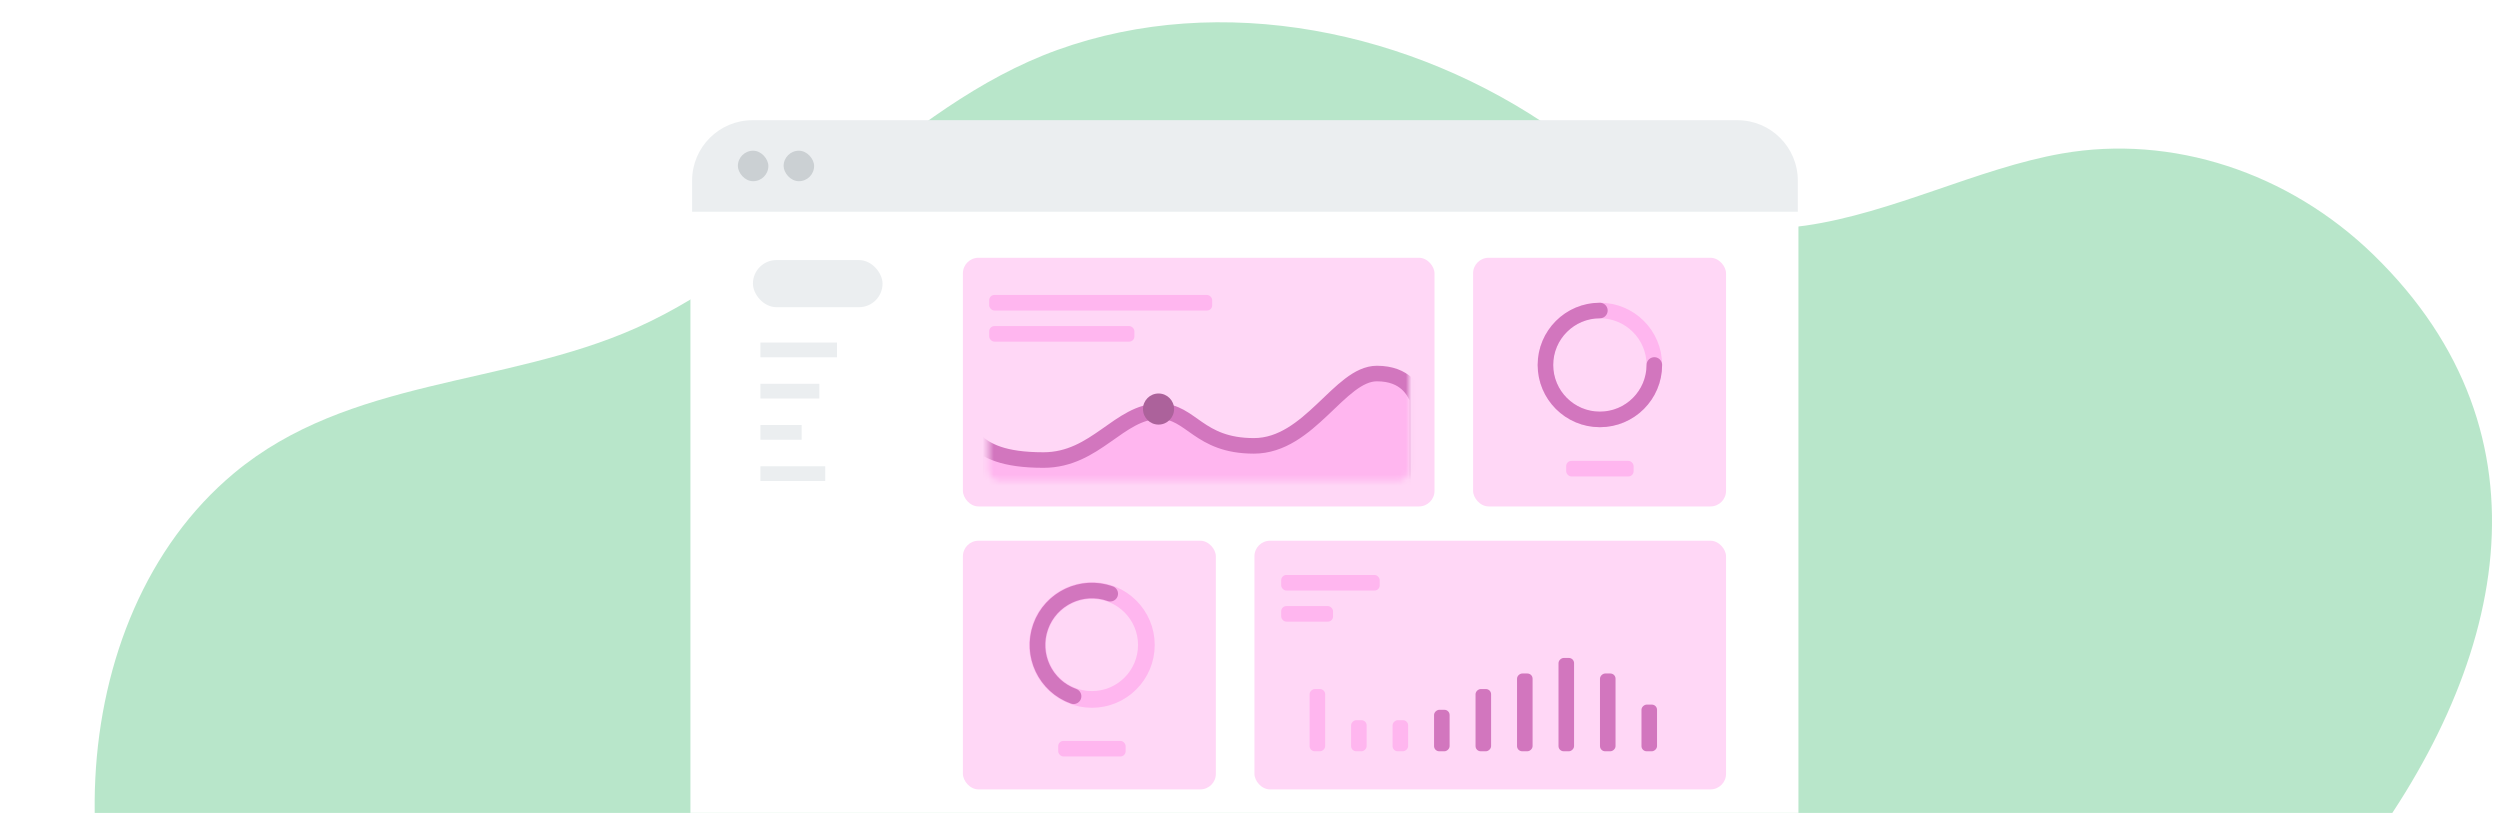 <svg width="449" height="146" viewBox="0 0 449 146" fill="none" xmlns="http://www.w3.org/2000/svg">
<g clip-path="url(#clip0_1505_4871)">
<path d="M34.637 198.281C54.07 222.142 100.757 224.119 127.09 218.149C168.359 208.729 178.308 187.178 219.862 185.679C252.887 184.497 276.764 201.81 312.403 205.779C357.352 210.78 391.652 195.835 422.57 155.914C450.175 120.275 459.683 78.241 426.268 45.752C411.003 30.908 390.068 24.108 370.31 27.573C355.209 30.222 339.878 38.279 324.246 40.519C305.836 43.163 294.455 34.146 279.56 23.644C253.605 5.391 219.293 -1.623 189.913 8.967C161.789 19.103 141.547 46.777 114.179 58.935C90.532 69.446 62.596 67.846 42.049 84.967C10.552 111.205 9.538 167.176 34.637 198.281Z" fill="#B8E6CA"/>
<g filter="url(#filter0_d_1505_4871)">
<rect x="124" y="19" width="199" height="144" rx="10.846" fill="white"/>
<path d="M124.303 29.723C124.303 23.733 129.159 18.877 135.15 18.877H312.042C318.032 18.877 322.888 23.733 322.888 29.723V35.312H124.303V29.723Z" fill="#EBEEF0"/>
<rect x="132.521" y="24.355" width="5.478" height="5.478" rx="2.739" fill="#CBD0D3"/>
<rect x="140.738" y="24.355" width="5.478" height="5.478" rx="2.739" fill="#CBD0D3"/>
<rect x="135.225" y="43.995" width="23.279" height="8.465" rx="4.233" fill="#EBEEF0"/>
<path fill-rule="evenodd" clip-rule="evenodd" d="M150.327 61.455H136.571V58.809H150.327V61.455Z" fill="#EBEEF0"/>
<path fill-rule="evenodd" clip-rule="evenodd" d="M147.152 68.861H136.571V66.216H147.152V68.861Z" fill="#EBEEF0"/>
<path fill-rule="evenodd" clip-rule="evenodd" d="M143.978 76.268H136.571V73.623H143.978V76.268Z" fill="#EBEEF0"/>
<path fill-rule="evenodd" clip-rule="evenodd" d="M148.211 83.675H136.571V81.03H148.211V83.675Z" fill="#EBEEF0"/>
<rect x="264.567" y="43.584" width="45.429" height="44.659" rx="2.794" fill="#FFD7F6"/>
<rect x="281.287" y="80.065" width="12.107" height="2.794" rx="0.931" fill="#FFB6EF"/>
<circle cx="287.34" cy="62.836" r="9.779" stroke="#FFB6EF" stroke-width="2.794"/>
<path d="M297.119 62.836C297.119 68.237 292.741 72.615 287.34 72.615C281.94 72.615 277.562 68.237 277.562 62.836C277.562 57.436 281.94 53.058 287.34 53.058" stroke="#D276BE" stroke-width="2.794" stroke-linecap="round"/>
<rect x="172.938" y="94.403" width="45.429" height="44.659" rx="2.794" fill="#FFD7F6"/>
<rect x="190.056" y="130.355" width="12.107" height="2.794" rx="0.931" fill="#FFB6EF"/>
<circle cx="196.11" cy="113.127" r="9.779" stroke="#FFB6EF" stroke-width="2.999"/>
<path d="M192.818 122.335C187.733 120.517 185.084 114.921 186.902 109.835C188.719 104.75 194.316 102.101 199.401 103.918" stroke="#D276BE" stroke-width="2.794" stroke-linecap="round"/>
<rect x="172.938" y="43.584" width="84.699" height="44.659" rx="2.794" fill="#FFD7F6"/>
<rect x="177.663" y="50.264" width="40.046" height="2.794" rx="0.931" fill="#FFB6EF"/>
<rect x="177.663" y="55.852" width="26.076" height="2.794" rx="0.931" fill="#FFB6EF"/>
<mask id="mask0_1505_4871" style="mask-type:alpha" maskUnits="userSpaceOnUse" x="177" y="62" width="77" height="22">
<rect x="177.558" y="62.064" width="75.459" height="21.56" rx="1.863" fill="white"/>
</mask>
<g mask="url(#mask0_1505_4871)">
<path d="M187.403 79.912C180.094 79.912 177.173 78.214 175.248 76.516V86.703H254.557V68.84C253.949 67.613 252.468 64.374 247.292 64.374C240.607 64.374 235.184 77.365 225.195 77.365C215.205 77.365 213.994 71.14 208.243 71.14C200.978 71.14 196.823 79.912 187.403 79.912Z" fill="#FFB6EF" stroke="#D276BE" stroke-width="2.794"/>
<path d="M210.867 70.752C210.867 72.295 209.616 73.546 208.073 73.546C206.53 73.546 205.279 72.295 205.279 70.752C205.279 69.209 206.53 67.959 208.073 67.959C209.616 67.959 210.867 69.209 210.867 70.752Z" fill="#AC629B"/>
</g>
<rect x="225.297" y="94.404" width="84.699" height="44.659" rx="2.794" fill="#FFD7F6"/>
<rect x="230.102" y="100.554" width="17.695" height="2.794" rx="0.931" fill="#FFB6EF"/>
<rect x="230.102" y="106.142" width="9.313" height="2.794" rx="0.931" fill="#FFB6EF"/>
<rect x="235.206" y="132.218" width="11.176" height="2.794" rx="0.931" transform="rotate(-90 235.206 132.218)" fill="#FFB6EF"/>
<rect x="242.656" y="132.218" width="5.588" height="2.794" rx="0.931" transform="rotate(-90 242.656 132.218)" fill="#FFB6EF"/>
<rect x="250.106" y="132.218" width="5.588" height="2.794" rx="0.931" transform="rotate(-90 250.106 132.218)" fill="#FFB6EF"/>
<rect x="257.557" y="132.218" width="7.45" height="2.794" rx="0.931" transform="rotate(-90 257.557 132.218)" fill="#D276BE"/>
<rect x="265.007" y="132.218" width="11.176" height="2.794" rx="0.931" transform="rotate(-90 265.007 132.218)" fill="#D276BE"/>
<rect x="272.458" y="132.218" width="13.97" height="2.794" rx="0.931" transform="rotate(-90 272.458 132.218)" fill="#D276BE"/>
<rect x="279.908" y="132.218" width="16.763" height="2.794" rx="0.931" transform="rotate(-90 279.908 132.218)" fill="#D276BE"/>
<rect x="287.358" y="132.218" width="13.97" height="2.794" rx="0.931" transform="rotate(-90 287.358 132.218)" fill="#D276BE"/>
<rect x="294.809" y="132.218" width="8.382" height="2.794" rx="0.931" transform="rotate(-90 294.809 132.218)" fill="#D276BE"/>
</g>
</g>
<defs>
<filter id="filter0_d_1505_4871" x="113.153" y="10.742" width="220.694" height="165.817" filterUnits="userSpaceOnUse" color-interpolation-filters="sRGB">
<feFlood flood-opacity="0" result="BackgroundImageFix"/>
<feColorMatrix in="SourceAlpha" type="matrix" values="0 0 0 0 0 0 0 0 0 0 0 0 0 0 0 0 0 0 127 0" result="hardAlpha"/>
<feOffset dy="2.712"/>
<feGaussianBlur stdDeviation="5.423"/>
<feComposite in2="hardAlpha" operator="out"/>
<feColorMatrix type="matrix" values="0 0 0 0 0 0 0 0 0 0 0 0 0 0 0 0 0 0 0.15 0"/>
<feBlend mode="normal" in2="BackgroundImageFix" result="effect1_dropShadow_1505_4871"/>
<feBlend mode="normal" in="SourceGraphic" in2="effect1_dropShadow_1505_4871" result="shape"/>
</filter>
<clipPath id="clip0_1505_4871">
<rect width="449" height="146" fill="white"/>
</clipPath>
</defs>
</svg>
